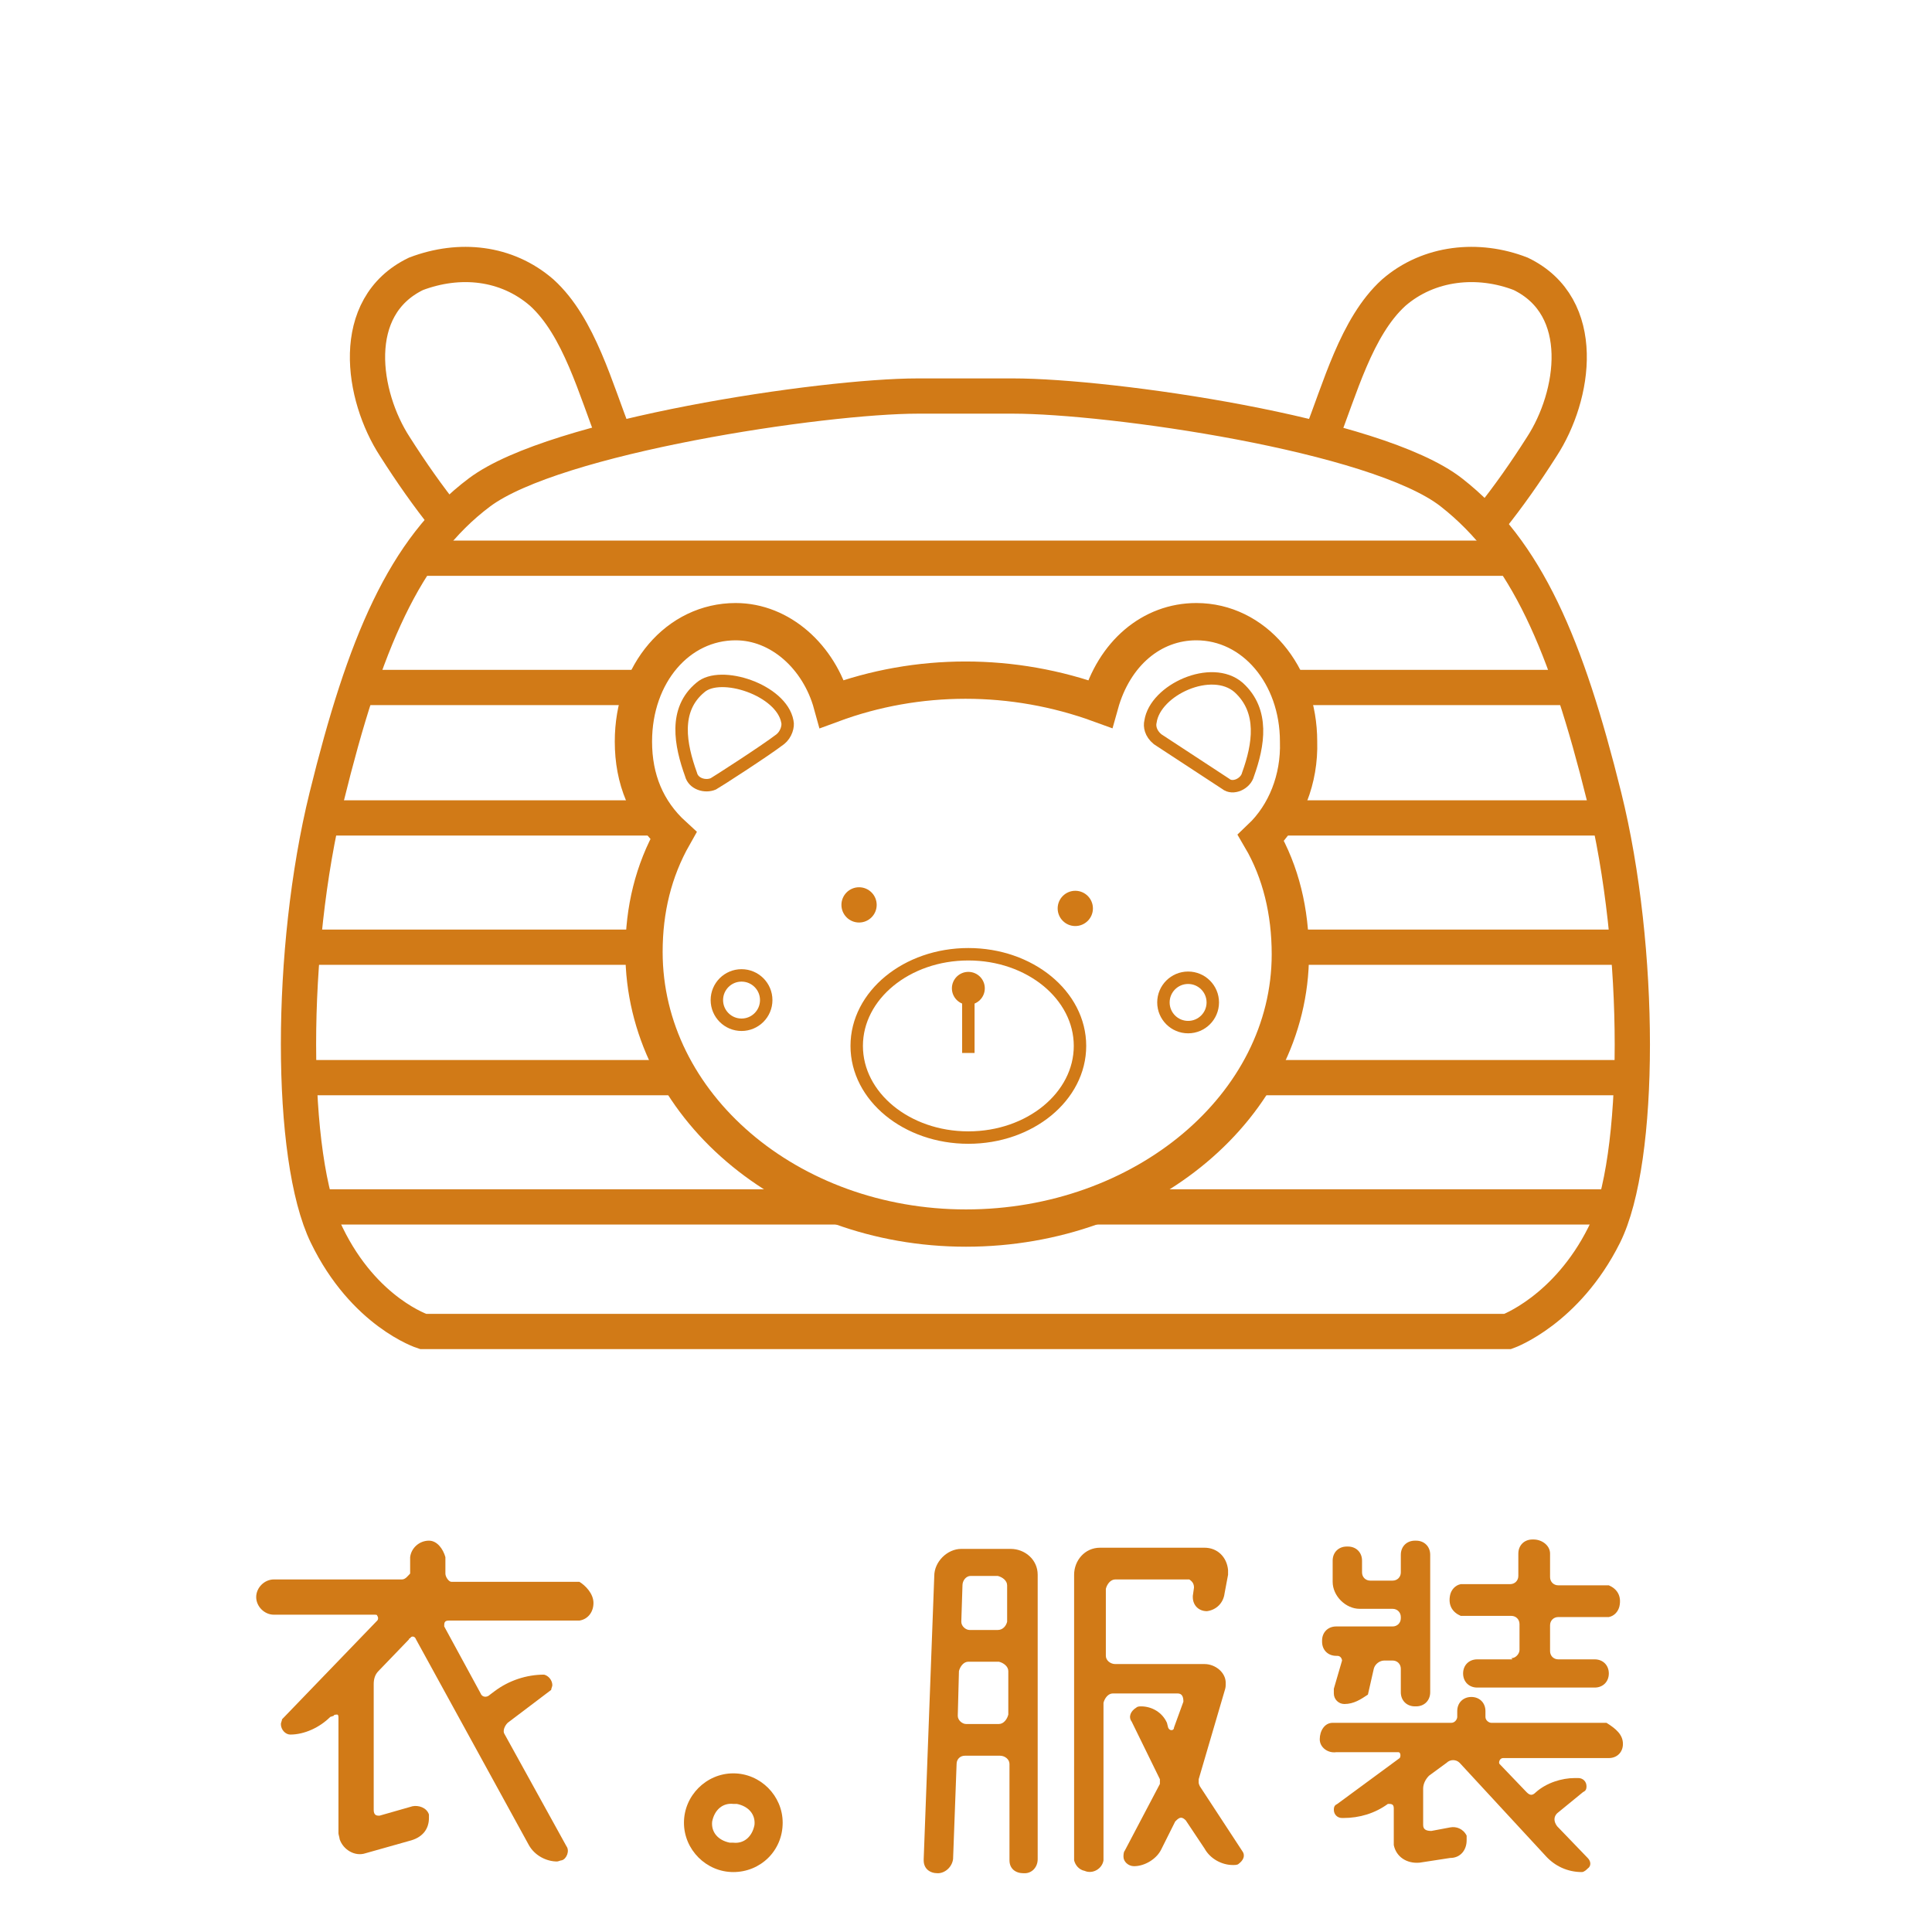 <?xml version="1.0" encoding="utf-8"?>
<!-- Generator: Adobe Illustrator 23.0.0, SVG Export Plug-In . SVG Version: 6.00 Build 0)  -->
<svg version="1.1" id="圖層_1" xmlns="http://www.w3.org/2000/svg" xmlns:xlink="http://www.w3.org/1999/xlink" x="0px" y="0px"
	 viewBox="0 0 164.4 164.4" style="enable-background:new 0 0 164.4 164.4;" xml:space="preserve">
<style type="text/css">
	.st0{fill:none;stroke:#D17A17;stroke-width:3;stroke-miterlimit:10;}
	.st1{fill:none;stroke:#D17A17;stroke-width:3.173;stroke-miterlimit:10;}
	.st2{fill:none;stroke:#D17A17;stroke-width:1.058;stroke-miterlimit:10;}
	.st3{fill:#D17A17;}
	.st4{fill:none;}
</style>
<line class="st0" x1="35.6" y1="47.5" x2="128.5" y2="47.5"/>
<title>clotes資產 1</title>
<g>
	<path class="st0" d="M52.3,37.2c-1.6-4-3-9.4-6.2-12.3c-3-2.6-7-3-10.7-1.6c-5.8,2.8-4.6,10.4-1.8,14.7c1.4,2.2,2.8,4.2,4.4,6.2"/>
	<path class="st0" d="M112.4,37.2c1.6-4,3-9.4,6.2-12.3c3-2.6,7.2-3,10.8-1.6c5.8,2.8,4.6,10.4,1.8,14.7c-1.4,2.2-2.8,4.2-4.4,6.2"
		/>
	<path class="st0" d="M86.2,33.7c8.2,0,30.9,3.2,37.3,8.2c6.4,5,9.8,13,13,25.9s3.2,30.9,0,37.3s-8.2,8.2-8.2,8.2H36
		c0,0-5-1.6-8.2-8.2s-3.2-24.3,0-37.3s6.6-21.1,13-25.9s29.2-8.2,37.3-8.2H86.2z"/>
	<g>
		<path class="st1" d="M110.5,63.1c0-5.7-3.8-10.2-8.7-10.2c-3.8,0-7,2.7-8.2,7c-7.4-2.7-15.5-2.7-22.8,0c-1.1-4-4.4-7-8.2-7
			c-4.9,0-8.7,4.4-8.7,10.2c0,3.2,1.1,5.9,3.4,8c-1.7,3-2.5,6.3-2.5,9.9c0,13,12.3,23.5,27.4,23.5s27.6-10.4,27.6-23.3
			c0-3.6-0.8-7-2.5-9.9C109.4,69.3,110.6,66.3,110.5,63.1z"/>
		<path class="st2" d="M59.6,58.5c-2.3,1.9-1.7,4.9-0.8,7.4c0.2,0.8,1.2,1.1,1.9,0.8c0.2-0.1,4.4-2.8,5.7-3.8
			c0.5-0.4,0.7-1.1,0.6-1.5C66.5,58.7,61.3,57,59.6,58.5z"/>
		<path class="st2" d="M105.4,58.5c2.2,2,1.7,4.9,0.8,7.4c-0.2,0.8-1.3,1.3-1.9,0.8c-0.3-0.2-5.8-3.8-5.8-3.8
			c-0.6-0.5-0.7-1.1-0.6-1.5C98.3,58.7,103.1,56.5,105.4,58.5z"/>
		<ellipse class="st2" cx="82.4" cy="89" rx="9.5" ry="7.8"/>
		<line class="st2" x1="82.4" y1="84.9" x2="82.4" y2="89.6"/>
		<circle class="st3" cx="73.1" cy="77" r="1.5"/>
		<circle class="st2" cx="63.1" cy="85.1" r="2.1"/>
		<circle class="st2" cx="101.1" cy="85.3" r="2.1"/>
		<circle class="st3" cx="91.5" cy="77.3" r="1.5"/>
		<circle class="st3" cx="82.4" cy="84.1" r="1.4"/>
	</g>
</g>
<g>
	<path class="st3" d="M50.5,136.4c0,0.8-0.5,1.4-1.2,1.5c0,0,0,0-0.1,0h-11c-0.3,0-0.4,0.1-0.4,0.4c0,0.1,0,0.1,0,0.1l3.1,5.7
		c0.1,0.3,0.5,0.4,0.8,0.1l0,0l0.4-0.3c1.2-0.9,2.7-1.4,4.2-1.4c0.4,0.1,0.7,0.5,0.7,0.9c0,0.1-0.1,0.3-0.1,0.4l-3.7,2.8
		c-0.3,0.3-0.4,0.7-0.3,0.9l5.3,9.6c0.3,0.4,0,1.1-0.4,1.2c-0.1,0-0.3,0.1-0.4,0.1c-0.9,0-1.9-0.5-2.4-1.4l-9.6-17.5
		c-0.1-0.3-0.4-0.3-0.5-0.1c0,0-0.1,0-0.1,0.1l-2.6,2.7c-0.3,0.3-0.4,0.7-0.4,1.1V154c0,0.3,0.1,0.5,0.4,0.5h0.1l2.8-0.8
		c0.5-0.1,1.2,0.1,1.4,0.7c0,0.1,0,0.3,0,0.3c0,0.9-0.5,1.6-1.5,1.9l-3.9,1.1c-0.9,0.3-1.9-0.3-2.2-1.2c0-0.1-0.1-0.4-0.1-0.5v-9.8
		c0-0.1,0-0.3-0.1-0.3s-0.3,0-0.3,0.1l-0.3,0.1c-0.9,0.9-2.2,1.5-3.4,1.5c-0.4,0-0.8-0.4-0.8-0.9c0-0.1,0.1-0.3,0.1-0.4l8.1-8.4
		c0.1-0.1,0.1-0.3,0-0.4c0-0.1-0.1-0.1-0.3-0.1h-8.5c-0.8,0-1.5-0.7-1.5-1.5s0.7-1.5,1.5-1.5h10.9c0.3,0,0.5-0.3,0.7-0.5l0,0v-1.4
		c0.1-0.8,0.8-1.4,1.6-1.4c0.7,0,1.2,0.7,1.4,1.4v1.4c0,0.3,0.3,0.7,0.5,0.7l0,0h10.9C49.8,134.9,50.5,135.6,50.5,136.4
		C50.5,136.2,50.5,136.2,50.5,136.4z"/>
	<path class="st3" d="M62.4,159.3c-2.3,0-4.2-1.9-4.2-4.2s1.9-4.2,4.2-4.2c2.3,0,4.2,1.9,4.2,4.2C66.6,157.5,64.7,159.3,62.4,159.3z
		 M62.4,153.5c-0.9-0.1-1.6,0.5-1.8,1.5c-0.1,0.9,0.5,1.6,1.5,1.8c0.1,0,0.1,0,0.3,0c0.9,0.1,1.6-0.5,1.8-1.5
		c0.1-0.9-0.5-1.6-1.5-1.8C62.7,153.5,62.5,153.5,62.4,153.5z"/>
	<path class="st3" d="M79.8,159.4c-0.7,0-1.2-0.4-1.2-1.1v-0.1l0.9-24.1c0-1.2,1.1-2.3,2.3-2.3l0,0H86c1.2,0,2.3,0.9,2.3,2.2v0.1
		v24.1c0,0.7-0.5,1.2-1.1,1.2h-0.1c-0.7,0-1.2-0.4-1.2-1.1v-0.1v-8.1c0-0.4-0.4-0.7-0.8-0.7h-3c-0.4,0-0.7,0.3-0.7,0.7l-0.3,8.1
		C81,158.9,80.4,159.4,79.8,159.4L79.8,159.4z M81.5,146c0,0.4,0.4,0.7,0.7,0.7H85c0.4,0,0.7-0.4,0.8-0.8v-3.7
		c0-0.4-0.4-0.7-0.8-0.8h-2.6c-0.4,0-0.7,0.4-0.8,0.8L81.5,146z M85.7,134.9c0-0.4-0.4-0.7-0.8-0.8h-2.3c-0.4,0-0.7,0.4-0.7,0.8
		l-0.1,3.1c0,0.4,0.4,0.7,0.7,0.7h2.4c0.4,0,0.7-0.3,0.8-0.7V134.9z M105.7,157.5c0.3,0.4,0.1,0.8-0.3,1.1c-0.1,0.1-0.3,0.1-0.5,0.1
		c-0.9,0-1.9-0.5-2.4-1.4l-1.6-2.4c-0.3-0.3-0.5-0.3-0.8,0L100,155l-1.2,2.4c-0.4,0.8-1.4,1.4-2.3,1.4c-0.5,0-0.9-0.4-0.9-0.8
		c0-0.1,0-0.4,0.1-0.5l3-5.7c0-0.1,0-0.1,0-0.3v-0.1l-2.4-4.9c-0.3-0.4-0.1-0.9,0.4-1.2c0.1-0.1,0.3-0.1,0.4-0.1
		c0.9,0,1.8,0.5,2.2,1.4l0.1,0.4c0.1,0.3,0.5,0.3,0.5,0l0.8-2.2c0-0.4-0.1-0.7-0.5-0.7c0,0,0,0-0.1,0h-5.4c-0.4,0-0.7,0.4-0.8,0.8
		v13.4c-0.1,0.7-0.9,1.2-1.6,0.9c-0.5-0.1-0.8-0.5-0.9-0.9V134c0-1.2,0.9-2.3,2.2-2.3h0.1h8.8c1.1,0,1.9,0.8,2,1.9
		c0,0.1,0,0.3,0,0.4l-0.3,1.6c-0.1,0.8-0.7,1.4-1.5,1.5c-0.7,0-1.2-0.5-1.2-1.2v-0.1l0.1-0.7c0-0.3-0.1-0.5-0.4-0.7c0,0,0,0-0.1,0
		h-6.2c-0.4,0-0.7,0.4-0.8,0.8v5.7c0,0.4,0.4,0.7,0.8,0.7h7.6c0.9,0,1.8,0.7,1.8,1.6c0,0.3,0,0.4-0.1,0.7l-2.2,7.5
		c0,0.1,0,0.1,0,0.3c0,0.1,0.1,0.3,0.1,0.3L105.7,157.5z"/>
	<path class="st3" d="M114.4,145c-0.5,0-0.9-0.4-0.9-0.9c0-0.1,0-0.3,0-0.4l0.7-2.4c0-0.1-0.1-0.4-0.4-0.4h-0.1
		c-0.7,0-1.2-0.5-1.2-1.2v-0.1c0-0.7,0.5-1.2,1.2-1.2h0.1h4.7c0.4,0,0.7-0.3,0.7-0.7v-0.1c0-0.4-0.3-0.7-0.7-0.7h-2.8
		c-1.2,0-2.3-1.1-2.3-2.3l0,0v-1.8c0-0.7,0.5-1.2,1.2-1.2c0,0,0,0,0.1,0c0.7,0,1.2,0.5,1.2,1.2c0,0,0,0,0,0.1v0.9
		c0,0.4,0.3,0.7,0.7,0.7h1.9c0.4,0,0.7-0.3,0.7-0.7v-1.5c0-0.7,0.5-1.2,1.2-1.2c0,0,0,0,0.1,0c0.7,0,1.2,0.5,1.2,1.2c0,0,0,0,0,0.1
		V144c0,0.7-0.5,1.2-1.2,1.2c0,0,0,0-0.1,0c-0.7,0-1.2-0.5-1.2-1.2c0,0,0,0,0-0.1V142c0-0.4-0.3-0.7-0.7-0.7h-0.7
		c-0.4,0-0.8,0.3-0.9,0.7l-0.5,2.2C115.8,144.6,115.2,145,114.4,145z M138.1,148.4c0,0.7-0.5,1.2-1.2,1.2l0,0h-9
		c-0.3,0-0.4,0.4-0.3,0.5l2.3,2.4c0.3,0.3,0.5,0.3,0.8,0c0.9-0.8,2.2-1.2,3.3-1.2h0.3c0.4,0,0.7,0.3,0.7,0.7c0,0.3-0.1,0.4-0.3,0.5
		l-2.2,1.8c-0.3,0.3-0.3,0.7,0,1.1l2.6,2.7c0.3,0.3,0.3,0.7,0,0.9c-0.1,0.1-0.3,0.3-0.5,0.3c-1.2,0-2.3-0.5-3.1-1.4l-7.3-7.9
		c-0.3-0.3-0.8-0.3-1.1,0l-1.5,1.1c-0.3,0.3-0.5,0.7-0.5,1.1v3.1c0,0.4,0.3,0.5,0.7,0.5l0,0l1.6-0.3c0.5-0.1,1.1,0.1,1.4,0.7
		c0,0.1,0,0.3,0,0.4c0,0.8-0.5,1.5-1.4,1.5l-2.6,0.4c-1.1,0.1-2-0.5-2.2-1.5c0-0.1,0-0.3,0-0.5v-2.6c0-0.3-0.1-0.4-0.4-0.4
		c-0.1,0-0.1,0-0.1,0c-1.1,0.8-2.4,1.2-3.8,1.2h-0.1c-0.4,0-0.7-0.3-0.7-0.7c0-0.3,0.1-0.4,0.3-0.5l5.3-3.9c0.1-0.1,0.1-0.5-0.1-0.5
		h-5.3c-0.7,0.1-1.4-0.4-1.4-1.1c0-0.7,0.4-1.4,1.1-1.4c0.1,0,0.1,0,0.3,0h9.8c0.3,0,0.5-0.3,0.5-0.5v-0.5c0-0.7,0.5-1.2,1.2-1.2
		s1.2,0.5,1.2,1.2v0.5c0,0.3,0.3,0.5,0.5,0.5h9.8C137.5,147.1,138.1,147.6,138.1,148.4C138.1,148.3,138.1,148.4,138.1,148.4z
		 M128.6,141.1c0.4,0,0.7-0.4,0.7-0.7v-2.2c0-0.4-0.3-0.7-0.7-0.7h-4.3c-0.7-0.3-1.1-0.9-0.9-1.8c0.1-0.4,0.4-0.8,0.9-0.9h4.2
		c0.4,0,0.7-0.3,0.7-0.7v-1.9c0-0.7,0.5-1.2,1.2-1.2c0,0,0,0,0.1,0c0.7,0,1.4,0.5,1.4,1.2c0,0,0,0,0,0.1v1.9c0,0.4,0.3,0.7,0.7,0.7
		h4.3c0.7,0.3,1.1,0.9,0.9,1.8c-0.1,0.4-0.4,0.8-0.9,0.9h-4.3c-0.4,0-0.7,0.3-0.7,0.7v2.2c0,0.4,0.3,0.7,0.7,0.7h3.1
		c0.7,0,1.2,0.5,1.2,1.2s-0.5,1.2-1.2,1.2h-10c-0.7,0-1.2-0.5-1.2-1.2s0.5-1.2,1.2-1.2l0,0h3L128.6,141.1L128.6,141.1z"/>
</g>
<rect y="0" class="st4" width="164.4" height="164.4"/>
<g>
	<line class="st0" x1="110.5" y1="58.5" x2="133.6" y2="58.5"/>
	<line class="st0" x1="31.2" y1="58.5" x2="54.5" y2="58.5"/>
	<line class="st0" x1="108.2" y1="69.6" x2="137.9" y2="69.6"/>
	<line class="st0" x1="26.6" y1="69.6" x2="56.4" y2="69.6"/>
	<line class="st0" x1="109.7" y1="80.6" x2="137.9" y2="80.6"/>
	<line class="st0" x1="26.6" y1="80.6" x2="54.7" y2="80.6"/>
	<line class="st0" x1="106.8" y1="91.7" x2="137.9" y2="91.7"/>
	<line class="st0" x1="26.6" y1="91.7" x2="58.1" y2="91.7"/>
	<line class="st0" x1="93" y1="102.7" x2="137.9" y2="102.7"/>
	<line class="st0" x1="26.6" y1="102.7" x2="71.5" y2="102.7"/>
</g>
</svg>
